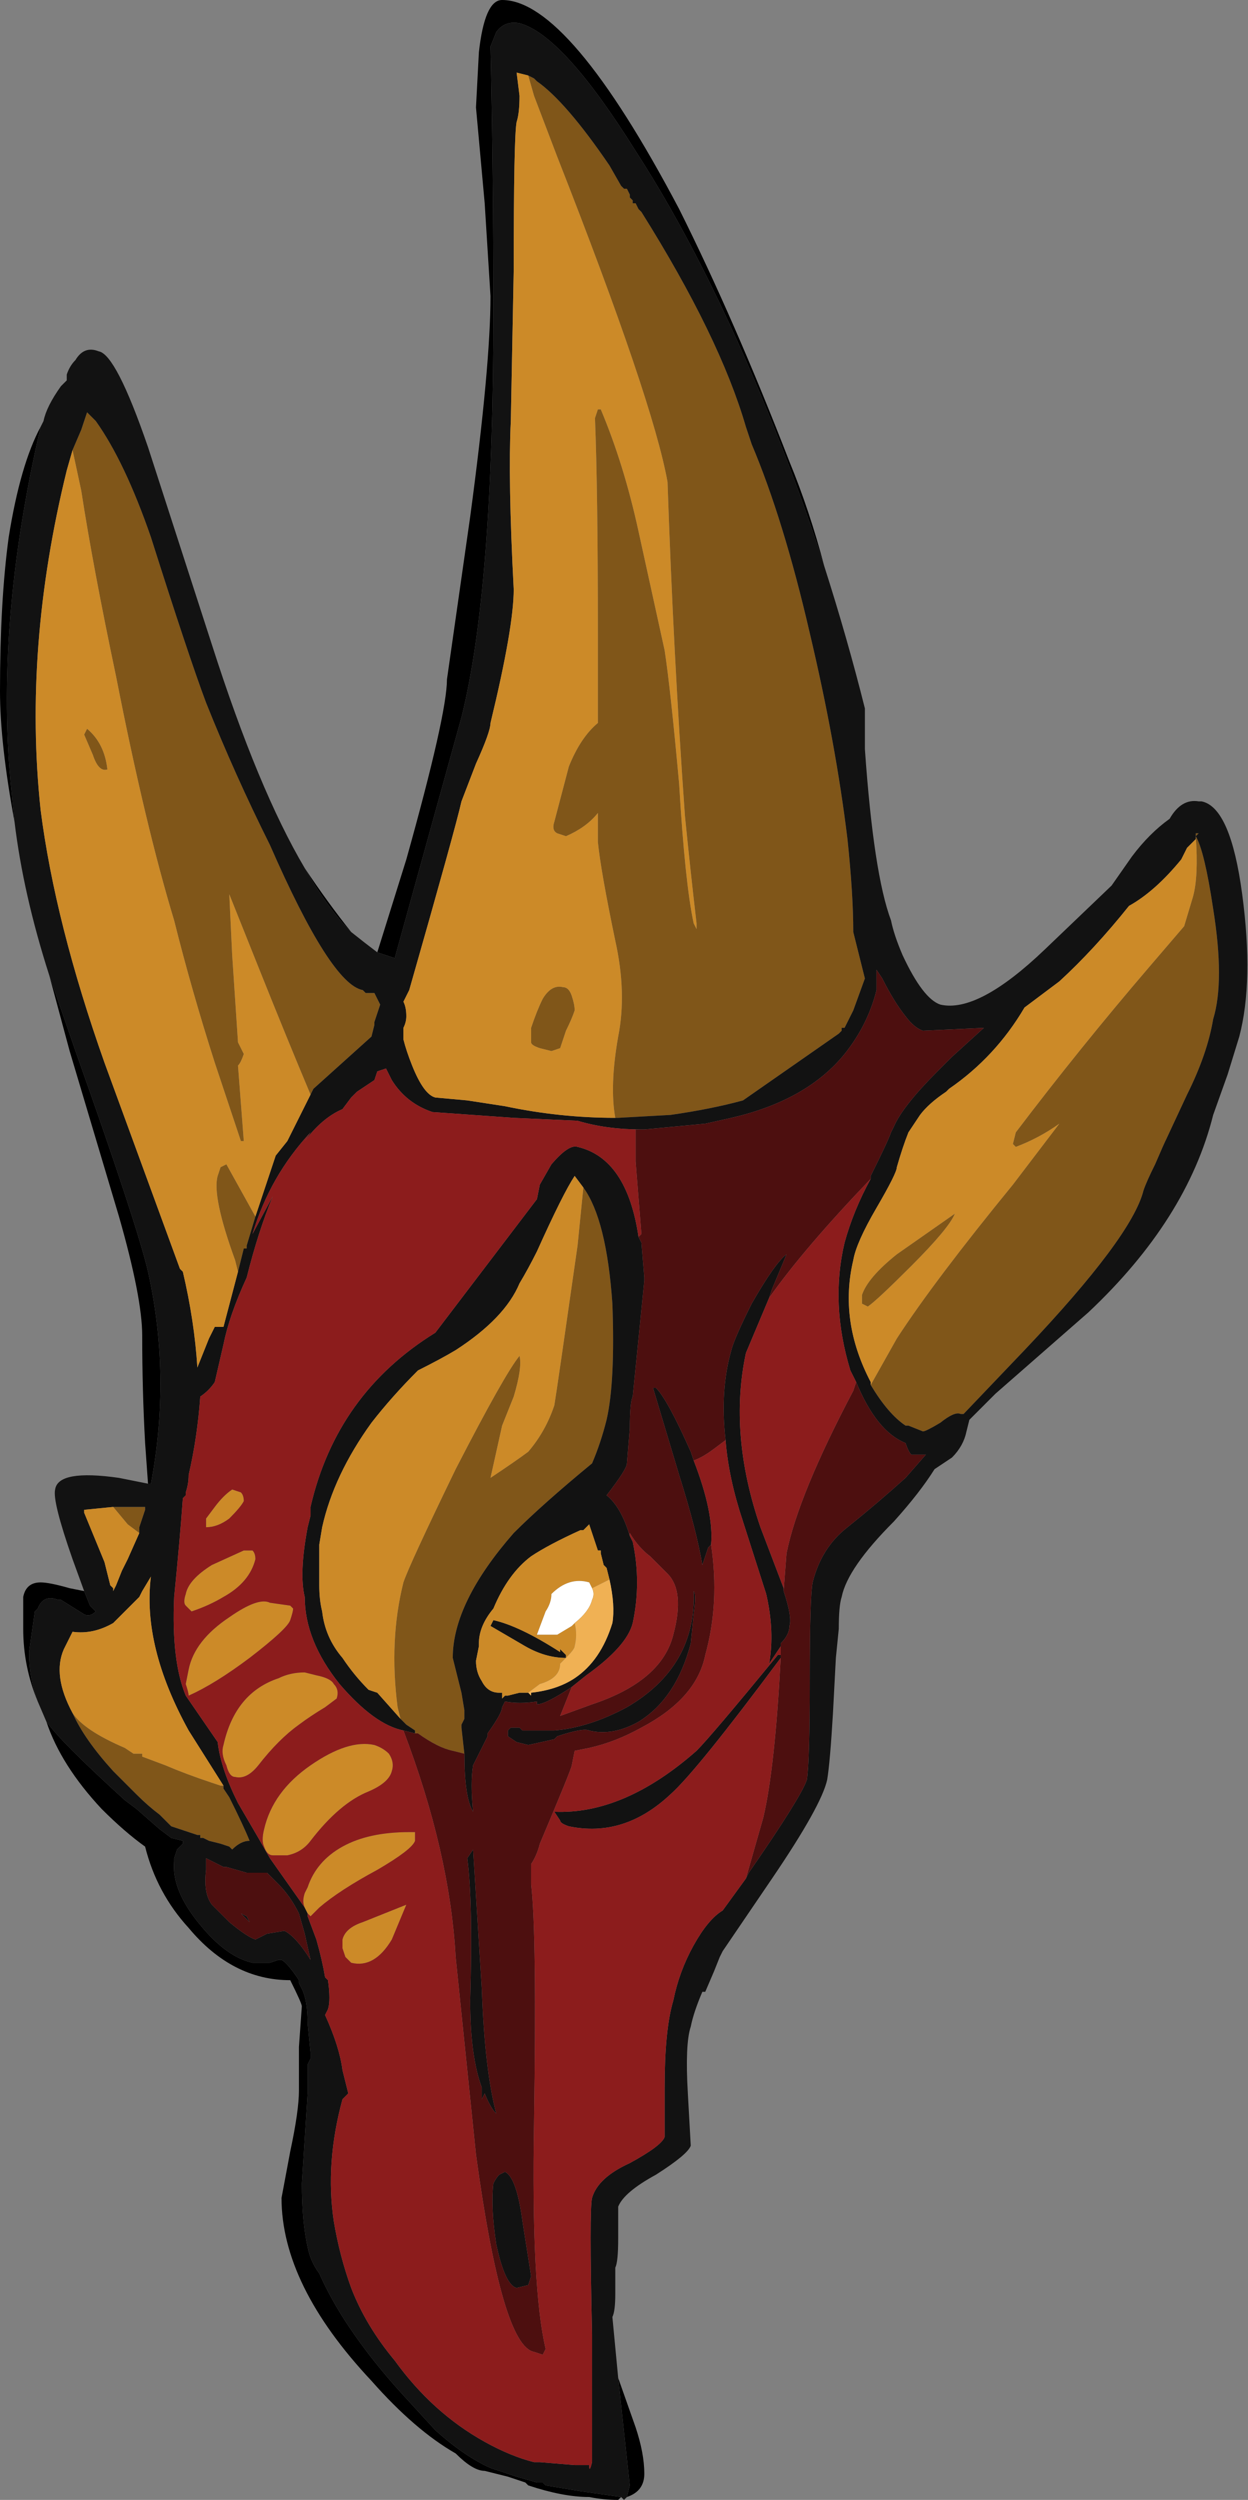 <?xml version="1.0" encoding="UTF-8" standalone="no"?>
<svg xmlns:ffdec="https://www.free-decompiler.com/flash" xmlns:xlink="http://www.w3.org/1999/xlink" ffdec:objectType="shape" height="43.05px" width="21.5px" xmlns="http://www.w3.org/2000/svg">
  <rect width="100%" height="100%" fill="#808080" stroke="none"/>
  <g transform="matrix(1.0, 0.0, 0.0, 1.0, 10.7, 38.85)">
    <path d="M-1.6 -37.55 L-1.5 -37.5 -1.45 -37.45 Q-0.95 -37.1 -0.2 -36.0 L0.0 -35.65 0.05 -35.6 0.1 -35.6 0.15 -35.5 0.15 -35.45 0.2 -35.4 0.2 -35.35 0.25 -35.35 0.3 -35.25 0.35 -35.2 Q1.7 -33.05 2.15 -31.5 L2.25 -31.2 Q2.8 -29.9 3.25 -27.95 3.7 -26.05 3.9 -24.4 4.0 -23.45 4.0 -22.8 L4.2 -22.0 4.0 -21.45 3.85 -21.15 3.8 -21.15 3.8 -21.1 3.75 -21.05 2.1 -19.9 Q1.55 -19.75 0.85 -19.65 L-0.05 -19.6 -0.1 -19.6 Q-0.2 -20.15 -0.05 -21.0 0.1 -21.75 -0.1 -22.65 -0.35 -23.85 -0.4 -24.35 L-0.4 -24.85 Q-0.6 -24.6 -0.95 -24.45 L-1.1 -24.5 Q-1.2 -24.55 -1.15 -24.7 L-0.9 -25.65 Q-0.7 -26.15 -0.4 -26.4 L-0.4 -27.95 Q-0.4 -30.4 -0.45 -31.65 L-0.4 -31.8 -0.35 -31.8 Q0.05 -30.85 0.3 -29.7 L0.75 -27.65 Q0.85 -27.0 1.0 -25.35 1.1 -23.65 1.25 -22.95 L1.3 -22.85 1.3 -22.95 Q1.2 -23.8 1.1 -24.8 0.9 -27.6 0.8 -30.55 0.55 -31.95 -1.1 -36.15 L-1.5 -37.2 -1.6 -37.55 M4.3 -15.0 L4.75 -15.8 Q5.4 -16.8 6.75 -18.45 L7.55 -19.5 Q7.2 -19.25 6.8 -19.1 L6.75 -19.15 6.8 -19.35 Q7.9 -20.8 9.1 -22.2 L9.7 -22.9 9.85 -23.4 Q9.95 -23.75 9.9 -24.45 L9.9 -24.5 9.95 -24.5 9.9 -24.45 Q10.05 -24.2 10.2 -23.2 10.4 -21.95 10.2 -21.3 10.1 -20.7 9.75 -20.0 L9.4 -19.25 Q9.35 -19.15 9.2 -18.8 9.05 -18.5 9.0 -18.35 8.8 -17.55 6.95 -15.6 L5.9 -14.5 5.85 -14.5 Q5.75 -14.55 5.5 -14.35 5.25 -14.2 5.2 -14.2 L4.95 -14.3 4.9 -14.3 Q4.6 -14.5 4.3 -15.0 M-2.7 -8.65 L-2.9 -8.7 Q-3.15 -8.75 -3.5 -9.0 L-3.55 -9.0 -3.55 -9.05 -3.7 -9.15 -3.8 -9.25 -3.85 -9.45 Q-4.0 -10.6 -3.75 -11.6 -3.65 -11.9 -2.85 -13.55 -2.0 -15.2 -1.75 -15.5 -1.7 -15.3 -1.85 -14.8 -1.95 -14.55 -2.05 -14.3 L-2.25 -13.4 Q-1.8 -13.7 -1.6 -13.85 -1.3 -14.2 -1.15 -14.65 -1.1 -14.95 -0.75 -17.4 L-0.65 -18.4 Q-0.25 -17.85 -0.15 -16.4 -0.1 -15.05 -0.25 -14.4 -0.35 -14.0 -0.5 -13.65 -1.35 -12.95 -1.85 -12.45 -2.9 -11.25 -2.9 -10.3 L-2.75 -9.7 -2.7 -9.4 -2.7 -9.25 -2.75 -9.15 -2.75 -9.1 -2.7 -8.65 M4.15 -16.4 L4.15 -16.55 Q4.25 -16.85 4.75 -17.25 L5.75 -17.95 Q5.65 -17.7 5.0 -17.05 4.4 -16.45 4.25 -16.35 L4.15 -16.4 M-9.45 -31.1 L-9.3 -31.45 -9.2 -31.75 -9.05 -31.6 Q-8.55 -30.9 -8.1 -29.6 -7.45 -27.55 -7.15 -26.75 -6.65 -25.5 -6.05 -24.3 -5.0 -21.9 -4.45 -21.8 L-4.4 -21.75 -4.25 -21.75 -4.15 -21.55 -4.25 -21.25 -4.25 -21.2 -4.3 -21.0 -5.3 -20.1 -5.35 -20.0 Q-5.75 -20.95 -6.25 -22.2 L-6.75 -23.45 -6.7 -22.4 -6.6 -20.9 -6.5 -20.7 Q-6.55 -20.55 -6.6 -20.5 L-6.5 -19.2 -6.55 -19.2 -7.0 -20.55 Q-7.4 -21.8 -7.7 -23.0 -8.2 -24.65 -8.7 -27.2 -9.1 -29.1 -9.3 -30.4 L-9.45 -31.1 M-6.3 -17.9 L-6.45 -17.4 -6.45 -17.35 -6.5 -17.35 -6.6 -16.95 -6.65 -17.15 Q-7.05 -18.25 -6.95 -18.6 L-6.9 -18.75 -6.8 -18.8 -6.3 -17.9 M-1.0 -21.85 Q-0.9 -21.85 -0.85 -21.7 -0.8 -21.55 -0.8 -21.45 -0.85 -21.3 -0.95 -21.1 L-1.05 -20.8 -1.2 -20.75 -1.4 -20.8 Q-1.55 -20.85 -1.55 -20.9 L-1.55 -21.15 Q-1.45 -21.45 -1.35 -21.65 -1.2 -21.9 -1.0 -21.85 M-9.2 -26.3 Q-8.9 -26.05 -8.85 -25.6 -9.0 -25.55 -9.1 -25.85 L-9.25 -26.2 -9.2 -26.3 M-8.3 -12.45 L-8.5 -12.6 -8.75 -12.9 -8.2 -12.9 -8.2 -12.85 -8.3 -12.55 -8.3 -12.45 M-9.45 -9.35 Q-9.25 -9.05 -8.55 -8.75 L-8.4 -8.65 -8.25 -8.65 -8.25 -8.6 -7.85 -8.45 Q-7.5 -8.3 -7.05 -8.15 L-6.9 -8.1 -6.85 -8.1 -6.85 -8.05 -6.75 -7.9 Q-6.5 -7.4 -6.4 -7.15 -6.55 -7.15 -6.7 -7.0 L-6.75 -7.05 -6.9 -7.1 -7.1 -7.15 -7.2 -7.2 -7.25 -7.2 -7.25 -7.25 -7.3 -7.25 -7.75 -7.4 -7.95 -7.6 Q-8.15 -7.75 -8.35 -7.95 L-8.75 -8.35 Q-9.25 -8.9 -9.45 -9.35" fill="#805619" fill-rule="evenodd" stroke="none"/>
    <path d="M-0.1 -19.6 L-0.05 -19.6 0.85 -19.65 Q1.55 -19.75 2.1 -19.9 L3.75 -21.05 3.8 -21.1 3.8 -21.15 3.85 -21.15 4.0 -21.45 4.2 -22.0 4.0 -22.8 Q4.0 -23.45 3.9 -24.4 3.7 -26.05 3.25 -27.95 2.8 -29.9 2.25 -31.2 L2.15 -31.5 Q1.7 -33.05 0.35 -35.2 L0.3 -35.25 0.25 -35.35 0.2 -35.35 0.2 -35.4 0.15 -35.45 0.15 -35.5 0.1 -35.6 0.05 -35.6 0.0 -35.65 -0.2 -36.0 Q-0.95 -37.1 -1.45 -37.45 L-1.5 -37.5 -1.6 -37.55 -1.8 -37.6 -1.75 -37.2 Q-1.75 -36.9 -1.8 -36.75 -1.85 -36.5 -1.85 -34.2 L-1.9 -31.6 Q-1.95 -30.6 -1.85 -28.7 -1.85 -28.05 -2.25 -26.4 -2.25 -26.25 -2.5 -25.7 L-2.75 -25.05 Q-2.85 -24.6 -3.65 -21.8 L-3.75 -21.6 Q-3.7 -21.5 -3.7 -21.35 -3.7 -21.25 -3.75 -21.15 L-3.75 -20.95 Q-3.7 -20.75 -3.6 -20.5 -3.4 -20.0 -3.2 -19.95 L-2.65 -19.9 -2.0 -19.8 Q-1.05 -19.6 -0.1 -19.6 M-4.2 -22.45 Q-4.05 -22.4 -3.9 -22.35 L-2.75 -26.5 Q-2.2 -28.7 -2.2 -33.45 -2.2 -35.9 -2.25 -38.05 L-2.15 -38.3 Q-2.0 -38.5 -1.75 -38.45 -1.0 -38.25 0.25 -36.25 1.45 -34.4 2.55 -31.7 3.1 -30.35 3.5 -29.1 3.9 -27.85 4.2 -26.65 L4.2 -25.95 Q4.35 -23.8 4.65 -23.0 4.7 -22.75 4.85 -22.4 5.2 -21.65 5.5 -21.55 6.15 -21.4 7.3 -22.5 L8.45 -23.6 8.8 -24.1 Q9.1 -24.5 9.45 -24.75 9.65 -25.1 9.95 -25.05 L10.0 -25.05 Q10.5 -24.95 10.7 -23.45 10.9 -21.95 10.65 -21.0 L10.45 -20.35 10.2 -19.65 Q9.75 -17.85 8.05 -16.25 L6.45 -14.85 6.0 -14.4 5.95 -14.2 Q5.9 -13.95 5.7 -13.75 L5.4 -13.55 Q5.15 -13.15 4.7 -12.65 3.9 -11.85 3.8 -11.35 3.75 -11.2 3.75 -10.8 L3.7 -10.3 3.65 -9.35 Q3.6 -8.5 3.55 -8.2 3.45 -7.75 2.6 -6.5 L1.75 -5.25 1.7 -5.15 1.6 -4.9 1.45 -4.55 1.4 -4.55 Q1.25 -4.2 1.2 -3.95 1.1 -3.65 1.15 -2.8 L1.2 -1.9 Q1.15 -1.75 0.6 -1.4 0.05 -1.1 -0.05 -0.85 -0.05 -0.7 -0.05 -0.3 -0.05 0.1 -0.1 0.2 L-0.1 0.65 Q-0.1 0.95 -0.15 1.05 L-0.05 2.1 0.15 3.95 0.1 4.15 0.05 4.2 0.0 4.15 -0.7 4.05 -1.3 3.95 -1.35 3.9 -1.45 3.9 -1.8 3.8 -2.25 3.65 Q-2.7 3.45 -3.2 3.0 L-3.75 2.4 Q-4.3 1.8 -4.7 1.2 -5.0 0.75 -5.2 0.3 -5.35 0.1 -5.4 -0.15 -5.5 -0.6 -5.5 -1.25 L-5.4 -2.8 -5.4 -3.3 -5.35 -3.4 -5.35 -3.5 -5.4 -4.0 Q-5.4 -4.4 -5.5 -4.6 L-5.55 -4.7 -5.55 -4.75 Q-5.75 -5.05 -5.85 -5.1 L-5.9 -5.1 -6.05 -5.05 -6.35 -5.05 Q-6.8 -5.15 -7.25 -5.7 -7.75 -6.3 -7.7 -6.8 L-7.7 -6.85 -7.65 -7.0 -7.55 -7.1 -7.55 -7.15 -7.75 -7.2 -7.95 -7.35 -8.35 -7.7 -8.55 -7.85 Q-9.1 -8.35 -9.45 -8.7 -9.75 -9.0 -9.9 -9.2 L-10.05 -9.55 Q-10.2 -9.95 -10.2 -10.4 -10.15 -10.75 -10.1 -11.1 L-10.05 -11.15 Q-9.95 -11.4 -9.7 -11.3 L-9.65 -11.3 -9.25 -11.05 Q-9.15 -11.0 -9.05 -11.1 L-9.15 -11.2 -9.25 -11.45 -9.45 -12.0 Q-9.8 -13.0 -9.75 -13.2 -9.7 -13.55 -8.65 -13.4 L-8.15 -13.3 -8.1 -13.3 Q-7.75 -15.15 -8.15 -16.95 -8.35 -17.8 -9.4 -20.75 L-9.85 -22.05 Q-10.3 -23.45 -10.45 -24.7 L-10.5 -25.2 Q-10.8 -28.05 -10.0 -31.5 L-9.95 -31.6 Q-9.9 -31.85 -9.65 -32.2 L-9.55 -32.3 -9.55 -32.4 Q-9.5 -32.55 -9.4 -32.65 -9.25 -32.9 -9.0 -32.8 -8.7 -32.75 -8.15 -31.15 L-7.05 -27.75 Q-6.25 -25.25 -5.45 -23.9 -5.05 -23.2 -4.65 -22.8 -4.4 -22.6 -4.2 -22.45 M9.9 -24.45 L9.9 -24.4 Q9.85 -24.35 9.75 -24.25 L9.65 -24.05 Q9.2 -23.5 8.75 -23.25 8.15 -22.5 7.55 -21.95 L6.95 -21.5 Q6.45 -20.65 5.65 -20.1 L5.6 -20.05 Q5.3 -19.85 5.15 -19.65 L4.95 -19.35 Q4.85 -19.1 4.75 -18.75 4.75 -18.65 4.4 -18.05 4.05 -17.45 4.0 -17.15 3.75 -16.1 4.3 -15.05 L4.3 -15.0 Q4.6 -14.5 4.9 -14.3 L4.95 -14.3 5.2 -14.2 Q5.25 -14.2 5.5 -14.35 5.75 -14.55 5.85 -14.5 L5.9 -14.5 6.95 -15.6 Q8.8 -17.55 9.0 -18.35 9.05 -18.5 9.2 -18.8 9.35 -19.15 9.4 -19.25 L9.75 -20.0 Q10.1 -20.7 10.2 -21.3 10.4 -21.95 10.2 -23.2 10.05 -24.2 9.9 -24.45 L9.95 -24.5 9.9 -24.5 9.9 -24.45 M4.3 -18.55 L4.3 -18.6 Q4.6 -19.2 4.65 -19.35 L4.7 -19.45 Q4.85 -19.8 5.45 -20.4 L5.7 -20.65 6.25 -21.15 5.2 -21.1 Q5.05 -21.15 4.9 -21.35 4.7 -21.6 4.5 -22.0 L4.4 -22.15 4.4 -21.8 Q4.25 -21.2 3.85 -20.7 3.2 -19.9 1.9 -19.6 L1.45 -19.5 0.4 -19.4 0.35 -19.4 Q-0.25 -19.4 -0.75 -19.55 L-1.85 -19.6 -3.25 -19.7 Q-3.7 -19.85 -3.95 -20.25 L-4.05 -20.45 -4.2 -20.4 -4.25 -20.25 -4.55 -20.05 -4.65 -19.95 -4.8 -19.75 Q-5.15 -19.6 -5.45 -19.2 L-5.35 -19.35 Q-6.05 -18.6 -6.35 -17.6 L-6.0 -18.25 Q-6.25 -17.65 -6.45 -16.85 -6.75 -16.2 -6.85 -15.7 L-7.0 -15.05 Q-7.1 -14.9 -7.25 -14.8 -7.3 -14.1 -7.45 -13.45 -7.45 -13.3 -7.5 -13.15 L-7.5 -13.1 -7.55 -13.05 Q-7.6 -12.35 -7.7 -11.35 -7.75 -10.25 -7.5 -9.65 L-6.95 -8.85 Q-6.9 -8.4 -6.6 -7.8 L-6.25 -7.2 -6.05 -6.85 -5.45 -6.0 -5.4 -5.9 -5.4 -5.85 -5.25 -5.45 Q-5.15 -5.1 -5.1 -4.8 L-5.05 -4.75 Q-5.0 -4.4 -5.05 -4.25 L-5.1 -4.15 Q-4.85 -3.6 -4.8 -3.2 L-4.7 -2.8 -4.8 -2.7 Q-5.1 -1.6 -4.95 -0.6 -4.85 0.0 -4.65 0.55 -4.4 1.2 -3.9 1.8 -3.25 2.7 -2.35 3.2 -1.9 3.45 -1.5 3.55 L-1.4 3.55 -0.8 3.6 -0.55 3.6 Q-0.55 3.75 -0.5 3.55 L-0.5 1.35 Q-0.55 -0.8 -0.5 -1.0 -0.4 -1.35 0.15 -1.6 0.7 -1.9 0.75 -2.05 L0.75 -2.9 Q0.75 -3.9 0.9 -4.4 1.0 -4.9 1.25 -5.35 1.5 -5.8 1.75 -5.95 L2.15 -6.5 2.2 -6.6 Q3.1 -7.9 3.2 -8.2 3.25 -8.5 3.25 -9.9 3.25 -11.35 3.3 -11.6 3.45 -12.2 3.9 -12.55 4.4 -12.95 4.9 -13.4 L5.25 -13.8 5.0 -13.8 Q4.95 -13.85 4.9 -14.0 4.4 -14.2 4.05 -15.05 L3.95 -15.25 Q3.6 -16.4 3.85 -17.45 4.0 -18.0 4.3 -18.55 M0.3 -17.55 L0.35 -17.45 0.4 -16.85 0.4 -16.8 0.2 -14.8 Q0.15 -14.7 0.15 -14.25 L0.1 -13.65 Q0.1 -13.55 -0.25 -13.1 0.0 -12.9 0.15 -12.4 L0.2 -12.3 Q0.35 -11.6 0.2 -10.9 0.1 -10.5 -0.6 -10.0 L-0.85 -9.8 Q-1.3 -9.5 -1.45 -9.5 L-1.45 -9.55 Q-1.75 -9.5 -2.0 -9.55 L-2.05 -9.45 Q-2.05 -9.35 -2.3 -9.0 L-2.3 -8.95 -2.55 -8.45 Q-2.6 -8.15 -2.55 -7.65 -2.7 -7.9 -2.7 -8.65 L-2.75 -9.1 -2.75 -9.15 -2.7 -9.25 -2.7 -9.4 -2.75 -9.7 -2.9 -10.3 Q-2.9 -11.25 -1.85 -12.45 -1.35 -12.95 -0.5 -13.65 -0.35 -14.0 -0.25 -14.4 -0.1 -15.05 -0.15 -16.4 -0.25 -17.85 -0.65 -18.4 L-0.8 -18.6 Q-1.0 -18.3 -1.45 -17.3 -1.6 -17.0 -1.75 -16.75 -2.0 -16.15 -2.85 -15.6 -3.1 -15.45 -3.5 -15.25 -3.95 -14.8 -4.3 -14.35 -4.95 -13.45 -5.15 -12.55 L-5.2 -12.25 -5.2 -11.55 Q-5.2 -11.3 -5.15 -11.1 -5.1 -10.65 -4.8 -10.3 -4.6 -10.0 -4.35 -9.75 L-4.2 -9.7 -3.8 -9.25 -3.7 -9.15 -3.55 -9.05 -3.55 -9.0 -3.75 -9.05 Q-4.25 -9.15 -4.85 -9.85 -5.45 -10.6 -5.45 -11.35 -5.55 -11.75 -5.4 -12.55 L-5.35 -12.75 -5.35 -12.9 Q-4.9 -14.85 -3.2 -15.9 L-1.45 -18.2 -1.4 -18.45 -1.2 -18.8 Q-0.9 -19.15 -0.75 -19.1 0.1 -18.9 0.3 -17.55 M1.55 -12.25 L1.5 -12.2 1.4 -11.9 Q1.3 -12.5 1.0 -13.45 L0.55 -14.95 0.6 -14.95 Q0.8 -14.75 1.2 -13.85 L1.25 -13.7 Q1.6 -12.8 1.55 -12.25 M1.8 -14.05 Q1.7 -14.9 1.9 -15.6 1.95 -15.8 2.25 -16.4 2.65 -17.1 2.85 -17.25 L2.6 -16.65 2.55 -16.5 2.15 -15.55 Q1.85 -14.15 2.4 -12.55 L2.8 -11.5 2.8 -11.45 Q2.95 -11.0 2.9 -10.85 2.9 -10.7 2.75 -10.55 L2.75 -10.5 2.55 -10.2 Q2.65 -10.75 2.5 -11.4 L2.1 -12.65 Q1.85 -13.4 1.8 -14.05 M1.25 -11.05 L1.2 -10.55 Q0.95 -9.6 0.3 -9.2 -0.15 -8.95 -0.55 -9.05 -0.65 -9.1 -1.1 -8.95 L-1.15 -8.9 -1.6 -8.8 -1.8 -8.85 -1.95 -8.95 -1.95 -9.05 -1.9 -9.1 -1.75 -9.1 -1.7 -9.05 -1.15 -9.05 Q-0.55 -9.1 0.1 -9.45 1.3 -10.15 1.25 -11.45 1.3 -11.4 1.25 -11.05 M2.75 -10.3 Q1.3 -8.35 0.85 -7.95 0.05 -7.2 -0.9 -7.4 -1.05 -7.45 -1.05 -7.5 L-1.15 -7.65 Q0.05 -7.6 1.3 -8.7 1.55 -8.95 2.7 -10.35 L2.75 -10.35 2.75 -10.3 M-5.35 -20.0 L-5.3 -20.1 -4.3 -21.0 -4.25 -21.2 -4.25 -21.25 -4.15 -21.55 -4.25 -21.75 -4.4 -21.75 -4.45 -21.8 Q-5.0 -21.9 -6.05 -24.3 -6.65 -25.5 -7.15 -26.75 -7.45 -27.55 -8.1 -29.6 -8.55 -30.9 -9.05 -31.6 L-9.2 -31.75 -9.3 -31.45 -9.45 -31.1 -9.55 -30.75 Q-10.3 -27.7 -10.0 -24.9 -9.75 -22.95 -8.9 -20.55 L-7.6 -17.0 -7.55 -16.95 Q-7.35 -16.1 -7.3 -15.3 L-7.1 -15.8 -7.0 -16.0 -6.85 -16.0 -6.6 -16.95 -6.5 -17.35 -6.45 -17.35 -6.45 -17.4 -6.3 -17.9 -5.95 -18.95 -5.75 -19.2 -5.35 -20.0 M-0.2 -11.65 L-0.25 -11.85 -0.3 -11.9 -0.35 -12.1 -0.35 -12.15 -0.4 -12.15 -0.55 -12.6 -0.65 -12.5 -0.7 -12.5 Q-1.25 -12.25 -1.55 -12.05 -1.95 -11.75 -2.2 -11.15 -2.45 -10.85 -2.45 -10.55 L-2.45 -10.5 -2.5 -10.25 Q-2.5 -10.05 -2.4 -9.9 -2.3 -9.7 -2.1 -9.7 L-2.05 -9.7 -2.05 -9.6 -2.0 -9.65 -1.95 -9.65 -1.75 -9.7 -1.6 -9.7 -1.55 -9.65 -1.55 -9.7 Q-1.1 -9.75 -0.8 -9.95 -0.35 -10.25 -0.15 -10.9 -0.1 -11.2 -0.2 -11.65 M-0.95 -10.3 Q-1.3 -10.3 -1.65 -10.5 L-2.25 -10.85 -2.2 -10.95 Q-1.75 -10.85 -1.05 -10.4 L-1.05 -10.45 -0.95 -10.35 -0.95 -10.3 M-8.3 -12.45 L-8.3 -12.55 -8.2 -12.85 -8.2 -12.9 -8.75 -12.9 -9.25 -12.85 -9.25 -12.8 -8.9 -11.95 -8.8 -11.55 -8.75 -11.5 -8.75 -11.45 -8.7 -11.55 -8.6 -11.8 -8.5 -12.0 -8.3 -12.45 M-6.85 -8.1 L-7.45 -9.05 Q-8.25 -10.5 -8.1 -11.7 L-8.25 -11.45 -8.3 -11.35 -8.75 -10.9 Q-9.1 -10.7 -9.45 -10.75 L-9.6 -10.45 Q-9.8 -10.0 -9.45 -9.35 -9.25 -8.9 -8.75 -8.35 L-8.35 -7.95 Q-8.15 -7.75 -7.95 -7.6 L-7.75 -7.4 -7.3 -7.25 -7.25 -7.25 -7.25 -7.2 -7.2 -7.2 -7.1 -7.15 -6.9 -7.1 -6.75 -7.05 -6.7 -7.0 Q-6.55 -7.15 -6.4 -7.15 -6.5 -7.4 -6.75 -7.9 L-6.85 -8.05 -6.85 -8.1 M-6.45 -6.6 L-6.8 -6.7 -6.85 -6.7 -7.15 -6.85 -7.15 -6.65 Q-7.2 -6.25 -7.05 -6.05 L-6.75 -5.75 Q-6.45 -5.5 -6.3 -5.45 L-6.1 -5.55 -5.8 -5.6 Q-5.6 -5.5 -5.35 -5.1 L-5.45 -5.55 -5.55 -5.9 Q-5.7 -6.2 -5.9 -6.4 L-6.1 -6.6 -6.45 -6.6 M-6.45 -5.85 L-6.4 -5.75 -6.55 -5.9 -6.45 -5.85 M-2.55 -7.0 L-2.4 -4.6 Q-2.35 -3.2 -2.15 -2.45 -2.25 -2.55 -2.35 -2.8 L-2.4 -2.7 -2.4 -2.9 Q-2.6 -3.45 -2.6 -4.4 -2.55 -6.1 -2.65 -6.85 L-2.55 -7.0 M-2.1 -1.4 L-2.0 -1.45 Q-1.8 -1.35 -1.7 -0.6 L-1.55 0.35 -1.6 0.5 -1.8 0.55 Q-2.0 0.5 -2.15 -0.2 -2.25 -0.85 -2.2 -1.25 -2.15 -1.35 -2.1 -1.4" fill="#121212" fill-rule="evenodd" stroke="none"/>
    <path d="M3.5 -29.1 Q3.1 -30.35 2.55 -31.7 1.45 -34.4 0.25 -36.25 -1.0 -38.25 -1.75 -38.45 -2.0 -38.5 -2.15 -38.3 L-2.25 -38.05 Q-2.2 -35.9 -2.2 -33.45 -2.2 -28.7 -2.75 -26.5 L-3.9 -22.35 Q-4.05 -22.4 -4.2 -22.45 L-3.7 -24.05 Q-3.0 -26.55 -3.0 -27.15 L-2.6 -29.95 Q-2.25 -32.55 -2.25 -33.75 L-2.35 -35.35 -2.5 -37.0 -2.45 -37.95 Q-2.35 -38.85 -2.05 -38.85 -0.9 -38.85 1.0 -35.25 1.95 -33.35 2.9 -30.9 3.25 -30.05 3.5 -29.1 M-4.65 -22.8 Q-5.05 -23.2 -5.45 -23.9 -5.05 -23.3 -4.65 -22.8 M-10.0 -31.5 Q-10.8 -28.05 -10.5 -25.2 L-10.45 -24.7 Q-10.7 -26.05 -10.7 -26.95 -10.7 -28.5 -10.55 -29.6 -10.35 -30.85 -10.0 -31.5 M-9.85 -22.05 L-9.4 -20.75 Q-8.35 -17.8 -8.15 -16.95 -7.75 -15.15 -8.1 -13.3 L-8.15 -13.3 -8.2 -14.0 Q-8.25 -14.9 -8.25 -15.85 -8.25 -16.5 -8.65 -17.9 L-9.5 -20.75 -9.85 -22.05 M-9.25 -11.45 L-9.15 -11.2 -9.05 -11.1 Q-9.15 -11.0 -9.25 -11.05 L-9.65 -11.3 -9.7 -11.3 Q-9.95 -11.4 -10.05 -11.15 L-10.1 -11.1 Q-10.15 -10.75 -10.2 -10.4 -10.2 -9.95 -10.05 -9.55 -10.3 -10.15 -10.3 -10.8 L-10.3 -11.35 Q-10.25 -11.6 -10.0 -11.6 -9.85 -11.6 -9.5 -11.5 L-9.25 -11.45 M-9.9 -9.2 Q-9.75 -9.0 -9.45 -8.7 -9.1 -8.35 -8.55 -7.85 L-8.35 -7.7 -7.95 -7.35 -7.75 -7.2 -7.55 -7.15 -7.55 -7.1 -7.65 -7.0 -7.7 -6.85 -7.7 -6.8 Q-7.75 -6.3 -7.25 -5.7 -6.8 -5.15 -6.35 -5.05 L-6.05 -5.05 -5.9 -5.1 -5.85 -5.1 Q-5.75 -5.05 -5.55 -4.75 L-5.55 -4.7 -5.5 -4.6 Q-5.4 -4.4 -5.4 -4.0 L-5.35 -3.5 -5.35 -3.4 -5.4 -3.3 -5.4 -2.8 -5.5 -1.25 Q-5.5 -0.6 -5.4 -0.15 -5.35 0.1 -5.2 0.3 -5.0 0.75 -4.7 1.2 -4.3 1.8 -3.75 2.4 L-3.2 3.0 Q-2.7 3.45 -2.25 3.65 L-1.8 3.8 -1.45 3.9 -1.35 3.9 -1.3 3.95 -0.7 4.05 0.0 4.15 -0.05 4.2 Q-0.3 4.2 -0.55 4.15 -1.0 4.15 -1.6 3.95 L-1.65 3.9 -1.95 3.8 -2.35 3.7 Q-2.55 3.7 -2.85 3.4 -3.55 3.0 -4.3 2.15 -5.85 0.5 -5.85 -1.0 L-5.7 -1.8 Q-5.55 -2.5 -5.55 -2.85 L-5.55 -3.6 -5.5 -4.3 Q-5.5 -4.35 -5.7 -4.75 -6.7 -4.75 -7.45 -5.65 -8.0 -6.25 -8.2 -7.05 -8.55 -7.3 -8.95 -7.7 -9.65 -8.45 -9.9 -9.2 M0.1 4.15 L0.15 3.95 -0.05 2.1 0.25 2.95 Q0.4 3.4 0.4 3.75 0.4 4.05 0.1 4.15" fill="#000000" fill-rule="evenodd" stroke="none"/>
    <path d="M-1.6 -37.55 L-1.5 -37.2 -1.1 -36.15 Q0.55 -31.95 0.8 -30.55 0.9 -27.6 1.1 -24.8 1.2 -23.8 1.3 -22.95 L1.3 -22.85 1.25 -22.95 Q1.1 -23.65 1.0 -25.35 0.85 -27.0 0.75 -27.65 L0.3 -29.7 Q0.05 -30.85 -0.35 -31.8 L-0.4 -31.8 -0.45 -31.65 Q-0.4 -30.4 -0.4 -27.95 L-0.4 -26.4 Q-0.7 -26.15 -0.9 -25.65 L-1.15 -24.7 Q-1.2 -24.55 -1.1 -24.5 L-0.95 -24.45 Q-0.6 -24.6 -0.4 -24.85 L-0.4 -24.35 Q-0.35 -23.85 -0.1 -22.65 0.1 -21.75 -0.05 -21.0 -0.2 -20.15 -0.1 -19.6 -1.05 -19.6 -2.0 -19.8 L-2.65 -19.9 -3.2 -19.95 Q-3.4 -20.0 -3.6 -20.5 -3.7 -20.75 -3.75 -20.95 L-3.75 -21.15 Q-3.7 -21.25 -3.7 -21.35 -3.7 -21.5 -3.75 -21.6 L-3.65 -21.8 Q-2.85 -24.6 -2.75 -25.05 L-2.5 -25.7 Q-2.25 -26.25 -2.25 -26.4 -1.85 -28.05 -1.85 -28.7 -1.95 -30.6 -1.9 -31.6 L-1.85 -34.2 Q-1.85 -36.5 -1.8 -36.75 -1.75 -36.9 -1.75 -37.2 L-1.8 -37.6 -1.6 -37.55 M4.3 -15.0 L4.3 -15.05 Q3.75 -16.1 4.0 -17.15 4.05 -17.45 4.4 -18.05 4.75 -18.65 4.75 -18.75 4.85 -19.1 4.95 -19.35 L5.15 -19.65 Q5.3 -19.85 5.6 -20.05 L5.65 -20.1 Q6.45 -20.65 6.95 -21.5 L7.55 -21.95 Q8.15 -22.5 8.75 -23.25 9.2 -23.5 9.65 -24.05 L9.75 -24.25 Q9.85 -24.35 9.9 -24.4 L9.9 -24.45 Q9.95 -23.75 9.85 -23.4 L9.7 -22.9 9.1 -22.2 Q7.9 -20.8 6.8 -19.35 L6.75 -19.15 6.8 -19.1 Q7.2 -19.25 7.55 -19.5 L6.75 -18.45 Q5.4 -16.8 4.75 -15.8 L4.3 -15.0 M-5.4 -5.9 L-5.45 -6.0 Q-5.5 -6.1 -5.45 -6.25 L-5.4 -6.35 Q-5.25 -6.8 -4.8 -7.05 -4.35 -7.3 -3.65 -7.3 L-3.55 -7.3 Q-3.55 -7.25 -3.55 -7.15 -3.6 -7.0 -4.2 -6.65 -4.85 -6.3 -5.2 -6.0 L-5.35 -5.85 -5.4 -5.9 M4.15 -16.4 L4.25 -16.35 Q4.4 -16.45 5.0 -17.05 5.65 -17.7 5.75 -17.95 L4.75 -17.25 Q4.25 -16.85 4.15 -16.55 L4.15 -16.4 M-9.45 -31.1 L-9.3 -30.4 Q-9.1 -29.1 -8.7 -27.2 -8.2 -24.65 -7.7 -23.0 -7.4 -21.8 -7.0 -20.55 L-6.55 -19.2 -6.5 -19.2 -6.6 -20.5 Q-6.55 -20.55 -6.5 -20.7 L-6.6 -20.9 -6.7 -22.4 -6.75 -23.45 -6.25 -22.2 Q-5.75 -20.95 -5.35 -20.0 L-5.75 -19.2 -5.95 -18.95 -6.3 -17.9 -6.8 -18.8 -6.9 -18.75 -6.95 -18.6 Q-7.05 -18.25 -6.65 -17.15 L-6.6 -16.95 -6.85 -16.0 -7.0 -16.0 -7.1 -15.8 -7.3 -15.3 Q-7.35 -16.1 -7.55 -16.95 L-7.6 -17.0 -8.9 -20.55 Q-9.75 -22.95 -10.0 -24.9 -10.3 -27.7 -9.55 -30.75 L-9.45 -31.1 M-9.2 -26.3 L-9.25 -26.2 -9.1 -25.85 Q-9.0 -25.55 -8.85 -25.6 -8.9 -26.05 -9.2 -26.3 M-1.0 -21.85 Q-1.2 -21.9 -1.35 -21.65 -1.45 -21.45 -1.55 -21.15 L-1.55 -20.9 Q-1.55 -20.85 -1.4 -20.8 L-1.2 -20.75 -1.05 -20.8 -0.95 -21.1 Q-0.85 -21.3 -0.8 -21.45 -0.8 -21.55 -0.85 -21.7 -0.9 -21.85 -1.0 -21.85 M-3.8 -9.25 L-4.2 -9.7 -4.35 -9.75 Q-4.6 -10.0 -4.8 -10.3 -5.1 -10.65 -5.15 -11.1 -5.2 -11.3 -5.2 -11.55 L-5.2 -12.25 -5.15 -12.55 Q-4.95 -13.45 -4.3 -14.35 -3.95 -14.8 -3.5 -15.25 -3.1 -15.45 -2.85 -15.6 -2.0 -16.15 -1.75 -16.75 -1.6 -17.0 -1.45 -17.3 -1.0 -18.3 -0.8 -18.6 L-0.65 -18.4 -0.75 -17.4 Q-1.1 -14.95 -1.15 -14.65 -1.3 -14.2 -1.6 -13.85 -1.8 -13.7 -2.25 -13.4 L-2.05 -14.3 Q-1.95 -14.55 -1.85 -14.8 -1.7 -15.3 -1.75 -15.5 -2.0 -15.2 -2.85 -13.55 -3.65 -11.9 -3.75 -11.6 -4.0 -10.6 -3.85 -9.45 L-3.8 -9.25 M-1.6 -9.7 L-1.75 -9.7 -1.95 -9.65 -2.0 -9.65 -2.05 -9.6 -2.05 -9.7 -2.1 -9.7 Q-2.3 -9.7 -2.4 -9.9 -2.5 -10.05 -2.5 -10.25 L-2.45 -10.5 -2.45 -10.55 Q-2.45 -10.85 -2.2 -11.15 -1.95 -11.75 -1.55 -12.05 -1.25 -12.25 -0.7 -12.5 L-0.65 -12.5 -0.55 -12.6 -0.4 -12.15 -0.35 -12.15 -0.35 -12.1 -0.3 -11.9 -0.25 -11.85 -0.2 -11.65 -0.5 -11.5 -0.55 -11.6 Q-0.9 -11.7 -1.2 -11.4 -1.2 -11.25 -1.3 -11.1 L-1.45 -10.7 -1.1 -10.7 -0.85 -10.85 -0.8 -10.9 Q-0.75 -10.7 -0.8 -10.5 -0.8 -10.45 -0.95 -10.3 L-1.05 -10.2 Q-1.05 -9.95 -1.4 -9.85 L-1.6 -9.7 M-0.95 -10.3 L-0.95 -10.35 -1.05 -10.45 -1.05 -10.4 Q-1.75 -10.85 -2.2 -10.95 L-2.25 -10.85 -1.65 -10.5 Q-1.3 -10.3 -0.95 -10.3 M-5.7 -10.95 Q-5.75 -10.8 -6.4 -10.3 -7.0 -9.85 -7.45 -9.65 -7.45 -9.7 -7.5 -9.85 L-7.45 -10.1 Q-7.35 -10.6 -6.75 -11.0 -6.25 -11.35 -6.05 -11.25 L-5.7 -11.2 -5.65 -11.15 Q-5.65 -11.1 -5.7 -10.95 M-4.95 -9.85 Q-4.85 -9.75 -4.9 -9.6 L-5.1 -9.45 Q-5.35 -9.3 -5.55 -9.15 -5.9 -8.9 -6.25 -8.45 -6.45 -8.2 -6.65 -8.25 -6.75 -8.25 -6.8 -8.45 -6.9 -8.65 -6.85 -8.8 -6.65 -9.7 -5.9 -9.95 -5.7 -10.05 -5.45 -10.05 L-5.25 -10.0 Q-5.0 -9.95 -4.95 -9.85 M-5.35 -7.15 Q-5.5 -6.95 -5.75 -6.9 L-6.0 -6.9 Q-6.1 -6.9 -6.15 -7.05 -6.2 -7.15 -6.15 -7.35 -6.0 -8.0 -5.35 -8.45 -4.7 -8.9 -4.25 -8.8 -4.1 -8.75 -4.0 -8.65 -3.9 -8.5 -3.95 -8.35 -4.0 -8.15 -4.35 -8.0 -4.85 -7.8 -5.35 -7.15 M-7.15 -12.55 L-7.15 -12.7 -7.0 -12.9 Q-6.85 -13.1 -6.7 -13.2 L-6.55 -13.15 Q-6.5 -13.1 -6.5 -13.0 -6.55 -12.9 -6.75 -12.7 -6.95 -12.55 -7.15 -12.55 M-8.75 -12.9 L-8.5 -12.6 -8.3 -12.45 -8.5 -12.0 -8.6 -11.8 -8.7 -11.55 -8.75 -11.45 -8.75 -11.5 -8.8 -11.55 -8.9 -11.95 -9.25 -12.8 -9.25 -12.85 -8.75 -12.9 M-9.45 -9.35 Q-9.8 -10.0 -9.6 -10.45 L-9.45 -10.75 Q-9.1 -10.7 -8.75 -10.9 L-8.3 -11.35 -8.25 -11.45 -8.1 -11.7 Q-8.25 -10.5 -7.45 -9.05 L-6.85 -8.1 -6.9 -8.1 -7.05 -8.15 Q-7.5 -8.3 -7.85 -8.45 L-8.25 -8.6 -8.25 -8.65 -8.4 -8.65 -8.55 -8.75 Q-9.25 -9.05 -9.45 -9.35 M-7.5 -11.2 Q-7.55 -11.25 -7.5 -11.4 -7.45 -11.65 -7.05 -11.9 L-6.5 -12.15 -6.35 -12.15 Q-6.3 -12.1 -6.3 -12.0 -6.4 -11.6 -6.85 -11.35 -7.1 -11.2 -7.4 -11.1 L-7.5 -11.2 M-3.95 -5.45 Q-4.25 -4.95 -4.65 -5.05 L-4.75 -5.15 -4.8 -5.3 -4.8 -5.45 Q-4.75 -5.65 -4.45 -5.75 L-3.7 -6.05 -3.95 -5.45" fill="#cc8a28" fill-rule="evenodd" stroke="none"/>
    <path d="M0.35 -19.4 L0.4 -19.4 1.45 -19.5 1.9 -19.6 Q3.2 -19.9 3.85 -20.7 4.25 -21.2 4.4 -21.8 L4.4 -22.15 4.5 -22.0 Q4.7 -21.6 4.9 -21.35 5.05 -21.15 5.2 -21.1 L6.25 -21.15 5.7 -20.65 5.45 -20.4 Q4.85 -19.8 4.7 -19.45 L4.65 -19.35 Q4.6 -19.2 4.3 -18.6 L4.3 -18.55 Q3.15 -17.35 2.55 -16.5 L2.6 -16.65 2.85 -17.25 Q2.65 -17.1 2.25 -16.4 1.95 -15.8 1.9 -15.6 1.7 -14.9 1.8 -14.05 L1.6 -13.9 Q1.4 -13.75 1.25 -13.7 L1.2 -13.85 Q0.8 -14.75 0.6 -14.95 L0.55 -14.95 1.0 -13.45 Q1.3 -12.5 1.4 -11.9 L1.5 -12.2 1.55 -12.25 Q1.7 -11.25 1.45 -10.35 1.3 -9.6 0.35 -9.1 -0.1 -8.85 -0.55 -8.75 L-0.8 -8.7 -0.85 -8.45 Q-0.85 -8.4 -1.4 -7.1 -1.45 -6.9 -1.55 -6.75 L-1.55 -6.4 Q-1.45 -5.55 -1.5 -2.3 -1.55 0.55 -1.3 1.6 L-1.35 1.7 -1.5 1.65 Q-2.05 1.55 -2.5 -1.75 L-2.85 -5.15 Q-2.95 -6.95 -3.75 -9.05 L-3.55 -9.0 -3.5 -9.0 Q-3.15 -8.75 -2.9 -8.7 L-2.7 -8.65 Q-2.7 -7.9 -2.55 -7.65 -2.6 -8.15 -2.55 -8.45 L-2.3 -8.95 -2.3 -9.0 Q-2.05 -9.35 -2.05 -9.45 L-2.0 -9.55 Q-1.75 -9.5 -1.45 -9.55 L-1.45 -9.5 Q-1.3 -9.5 -0.85 -9.8 L-1.05 -9.3 -0.5 -9.5 Q0.7 -9.9 0.9 -10.7 1.1 -11.45 0.8 -11.75 L0.5 -12.05 Q0.3 -12.2 0.15 -12.45 L0.15 -12.4 Q0.0 -12.9 -0.25 -13.1 0.1 -13.55 0.1 -13.65 L0.15 -14.25 Q0.15 -14.7 0.2 -14.8 L0.4 -16.8 0.4 -16.85 0.35 -17.45 0.3 -17.55 0.35 -17.6 0.25 -18.85 0.25 -19.4 0.35 -19.4 M4.05 -15.05 Q4.4 -14.2 4.9 -14.0 4.95 -13.85 5.0 -13.8 L5.25 -13.8 4.9 -13.4 Q4.4 -12.95 3.9 -12.55 3.45 -12.2 3.3 -11.6 3.25 -11.35 3.25 -9.9 3.25 -8.5 3.2 -8.2 3.1 -7.9 2.2 -6.6 L2.15 -6.5 2.45 -7.55 Q2.65 -8.4 2.75 -10.3 L2.75 -10.55 Q2.9 -10.7 2.9 -10.85 2.95 -11.0 2.8 -11.45 L2.85 -12.1 Q3.05 -13.1 4.0 -14.9 L4.05 -15.05 M1.25 -11.05 Q1.3 -11.4 1.25 -11.45 1.3 -10.15 0.1 -9.45 -0.55 -9.1 -1.15 -9.05 L-1.7 -9.05 -1.75 -9.1 -1.9 -9.1 -1.95 -9.05 -1.95 -8.95 -1.8 -8.85 -1.6 -8.8 -1.15 -8.9 -1.1 -8.95 Q-0.65 -9.1 -0.55 -9.05 -0.15 -8.95 0.3 -9.2 0.95 -9.6 1.2 -10.55 L1.25 -11.05 M-1.3 -8.55 L-1.3 -8.55 M-6.45 -6.6 L-6.1 -6.6 -5.9 -6.4 Q-5.7 -6.2 -5.55 -5.9 L-5.45 -5.55 -5.35 -5.1 Q-5.6 -5.5 -5.8 -5.6 L-6.1 -5.55 -6.3 -5.45 Q-6.45 -5.5 -6.75 -5.75 L-7.05 -6.05 Q-7.2 -6.25 -7.15 -6.65 L-7.15 -6.85 -6.85 -6.7 -6.8 -6.7 -6.45 -6.6 M-6.45 -5.85 L-6.55 -5.9 -6.4 -5.75 -6.45 -5.85 M-2.55 -7.0 L-2.65 -6.85 Q-2.55 -6.1 -2.6 -4.4 -2.6 -3.45 -2.4 -2.9 L-2.4 -2.7 -2.35 -2.8 Q-2.25 -2.55 -2.15 -2.45 -2.35 -3.2 -2.4 -4.6 L-2.55 -7.0 M-2.1 -1.4 Q-2.15 -1.35 -2.2 -1.25 -2.25 -0.85 -2.15 -0.2 -2.0 0.5 -1.8 0.55 L-1.6 0.5 -1.55 0.35 -1.7 -0.6 Q-1.8 -1.35 -2.0 -1.45 L-2.1 -1.4" fill="#4d0f0f" fill-rule="evenodd" stroke="none"/>
    <path d="M0.35 -19.4 L0.25 -19.4 0.25 -18.85 0.35 -17.6 0.3 -17.55 Q0.1 -18.9 -0.75 -19.1 -0.9 -19.15 -1.2 -18.8 L-1.4 -18.45 -1.45 -18.2 -3.2 -15.9 Q-4.9 -14.85 -5.35 -12.9 L-5.35 -12.75 -5.4 -12.55 Q-5.55 -11.75 -5.45 -11.35 -5.45 -10.6 -4.85 -9.85 -4.25 -9.15 -3.75 -9.05 -2.95 -6.95 -2.85 -5.15 L-2.5 -1.75 Q-2.05 1.55 -1.5 1.65 L-1.35 1.7 -1.3 1.6 Q-1.55 0.55 -1.5 -2.3 -1.45 -5.55 -1.55 -6.4 L-1.55 -6.75 Q-1.45 -6.9 -1.4 -7.1 -0.85 -8.4 -0.85 -8.45 L-0.8 -8.7 -0.55 -8.75 Q-0.1 -8.85 0.35 -9.1 1.3 -9.6 1.45 -10.35 1.7 -11.25 1.55 -12.25 1.6 -12.8 1.25 -13.7 1.4 -13.75 1.6 -13.9 L1.8 -14.05 Q1.85 -13.4 2.1 -12.65 L2.5 -11.4 Q2.65 -10.75 2.55 -10.2 L2.75 -10.5 2.75 -10.55 2.75 -10.3 Q2.65 -8.4 2.45 -7.55 L2.15 -6.5 1.75 -5.95 Q1.5 -5.8 1.25 -5.35 1.0 -4.9 0.9 -4.4 0.75 -3.9 0.75 -2.9 L0.75 -2.05 Q0.7 -1.9 0.15 -1.6 -0.4 -1.35 -0.5 -1.0 -0.55 -0.8 -0.5 1.35 L-0.5 3.55 Q-0.55 3.75 -0.55 3.6 L-0.8 3.6 -1.4 3.55 -1.5 3.55 Q-1.9 3.45 -2.35 3.2 -3.25 2.7 -3.9 1.8 -4.4 1.2 -4.65 0.55 -4.85 0.0 -4.95 -0.6 -5.1 -1.6 -4.8 -2.7 L-4.7 -2.8 -4.8 -3.2 Q-4.85 -3.6 -5.1 -4.15 L-5.05 -4.25 Q-5.0 -4.4 -5.05 -4.75 L-5.1 -4.8 Q-5.15 -5.1 -5.25 -5.45 L-5.4 -5.85 -5.4 -5.9 -5.35 -5.85 -5.2 -6.0 Q-4.85 -6.3 -4.2 -6.65 -3.6 -7.0 -3.55 -7.15 -3.55 -7.25 -3.55 -7.3 L-3.65 -7.3 Q-4.35 -7.3 -4.8 -7.05 -5.25 -6.8 -5.4 -6.35 L-5.45 -6.25 Q-5.5 -6.1 -5.45 -6.0 L-6.05 -6.85 -6.25 -7.2 -6.6 -7.8 Q-6.9 -8.4 -6.95 -8.85 L-7.5 -9.65 Q-7.75 -10.25 -7.7 -11.35 -7.6 -12.35 -7.55 -13.05 L-7.5 -13.1 -7.5 -13.15 Q-7.45 -13.3 -7.45 -13.45 -7.3 -14.1 -7.25 -14.8 -7.1 -14.9 -7.0 -15.05 L-6.85 -15.7 Q-6.75 -16.2 -6.45 -16.85 -6.25 -17.65 -6.0 -18.25 L-6.35 -17.6 Q-6.05 -18.6 -5.35 -19.35 L-5.45 -19.2 Q-5.15 -19.6 -4.8 -19.75 L-4.65 -19.95 -4.55 -20.05 -4.25 -20.25 -4.2 -20.4 -4.05 -20.45 -3.95 -20.25 Q-3.7 -19.85 -3.25 -19.7 L-1.85 -19.6 -0.75 -19.55 Q-0.25 -19.4 0.35 -19.4 M0.15 -12.4 L0.15 -12.45 Q0.3 -12.2 0.5 -12.05 L0.8 -11.75 Q1.1 -11.45 0.9 -10.7 0.7 -9.9 -0.5 -9.5 L-1.05 -9.3 -0.85 -9.8 -0.6 -10.0 Q0.1 -10.5 0.2 -10.9 0.35 -11.6 0.2 -12.3 L0.15 -12.4 M2.55 -16.5 Q3.15 -17.35 4.3 -18.55 4.0 -18.0 3.85 -17.45 3.6 -16.4 3.95 -15.25 L4.05 -15.05 4.0 -14.9 Q3.05 -13.1 2.85 -12.1 L2.8 -11.45 2.8 -11.5 2.4 -12.55 Q1.85 -14.15 2.15 -15.55 L2.55 -16.5 M2.75 -10.3 L2.75 -10.35 2.7 -10.35 Q1.55 -8.95 1.3 -8.7 0.05 -7.6 -1.15 -7.65 L-1.05 -7.5 Q-1.05 -7.45 -0.9 -7.4 0.05 -7.2 0.85 -7.95 1.3 -8.35 2.75 -10.3 M-5.7 -10.95 Q-5.65 -11.1 -5.65 -11.15 L-5.7 -11.2 -6.05 -11.25 Q-6.25 -11.35 -6.75 -11.0 -7.35 -10.6 -7.45 -10.1 L-7.5 -9.85 Q-7.45 -9.7 -7.45 -9.65 -7.0 -9.85 -6.4 -10.3 -5.75 -10.8 -5.7 -10.95 M-5.35 -7.15 Q-4.85 -7.8 -4.35 -8.0 -4.0 -8.15 -3.95 -8.35 -3.9 -8.5 -4.0 -8.65 -4.1 -8.75 -4.25 -8.8 -4.7 -8.9 -5.35 -8.45 -6.0 -8.0 -6.15 -7.35 -6.2 -7.15 -6.15 -7.05 -6.1 -6.9 -6.0 -6.9 L-5.75 -6.9 Q-5.5 -6.95 -5.35 -7.15 M-4.95 -9.85 Q-5.0 -9.95 -5.25 -10.0 L-5.45 -10.05 Q-5.7 -10.05 -5.9 -9.95 -6.65 -9.7 -6.85 -8.8 -6.9 -8.65 -6.8 -8.45 -6.75 -8.25 -6.65 -8.25 -6.45 -8.2 -6.25 -8.45 -5.9 -8.9 -5.55 -9.15 -5.35 -9.3 -5.1 -9.45 L-4.9 -9.6 Q-4.85 -9.75 -4.95 -9.85 M-1.3 -8.55 L-1.3 -8.55 M-7.15 -12.55 Q-6.95 -12.55 -6.75 -12.7 -6.55 -12.9 -6.5 -13.0 -6.5 -13.1 -6.55 -13.15 L-6.7 -13.2 Q-6.85 -13.1 -7.0 -12.9 L-7.15 -12.7 -7.15 -12.55 M-7.5 -11.2 L-7.4 -11.1 Q-7.1 -11.2 -6.85 -11.35 -6.4 -11.6 -6.3 -12.0 -6.3 -12.1 -6.35 -12.15 L-6.5 -12.15 -7.05 -11.9 Q-7.45 -11.65 -7.5 -11.4 -7.55 -11.25 -7.5 -11.2 M-3.95 -5.45 L-3.7 -6.05 -4.45 -5.75 Q-4.75 -5.65 -4.8 -5.45 L-4.8 -5.3 -4.75 -5.15 -4.65 -5.05 Q-4.25 -4.95 -3.95 -5.45" fill="#8c1c1c" fill-rule="evenodd" stroke="none"/>
    <path d="M-0.8 -10.9 L-0.85 -10.85 -1.1 -10.7 -1.45 -10.7 -1.3 -11.1 Q-1.2 -11.25 -1.2 -11.4 -0.9 -11.7 -0.55 -11.6 L-0.5 -11.5 Q-0.45 -11.4 -0.5 -11.3 -0.55 -11.1 -0.8 -10.9" fill="#ffffff" fill-rule="evenodd" stroke="none"/>
    <path d="M-0.2 -11.65 Q-0.1 -11.2 -0.15 -10.9 -0.35 -10.25 -0.8 -9.95 -1.1 -9.75 -1.55 -9.7 L-1.55 -9.65 -1.6 -9.7 -1.4 -9.85 Q-1.05 -9.95 -1.05 -10.2 L-0.95 -10.3 Q-0.8 -10.45 -0.8 -10.5 -0.75 -10.7 -0.8 -10.9 -0.55 -11.1 -0.5 -11.3 -0.45 -11.4 -0.5 -11.5 L-0.2 -11.65" fill="#f0b154" fill-rule="evenodd" stroke="none"/>
  </g>
</svg>
